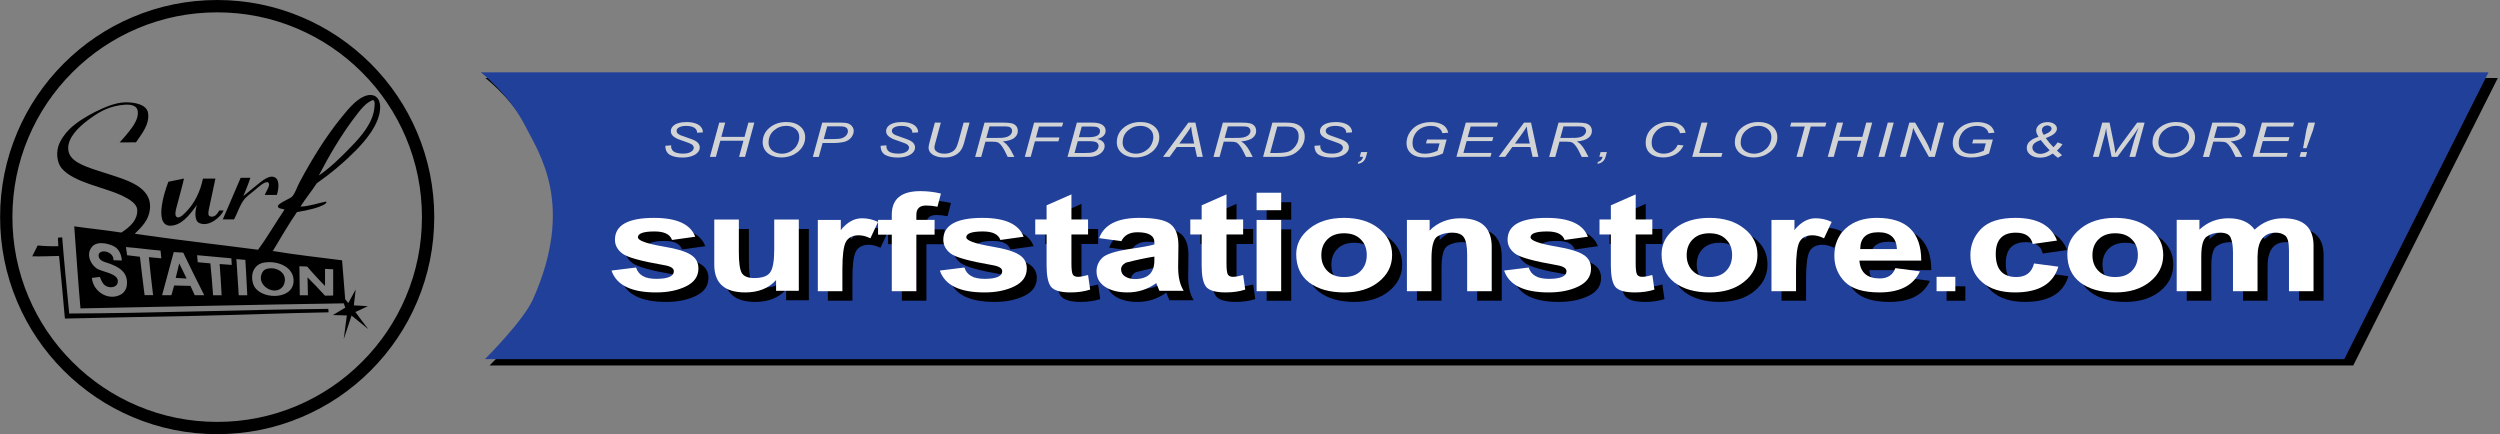 <?xml version="1.0" encoding="UTF-8" standalone="no"?>
<svg
   version="1.1"
   x="0px"
   y="0px"
   viewBox="0 0 288 50"
   xml:space="preserve"
   id="svg154"
   sodipodi:docname="weather_shop_button-ca94d221aefd5706dba1d937d92b154f.svg"
   width="288"
   height="50"
   inkscape:version="1.1.2 (0a00cf5339, 2022-02-04)"
   xmlns:inkscape="http://www.inkscape.org/namespaces/inkscape"
   xmlns:sodipodi="http://sodipodi.sourceforge.net/DTD/sodipodi-0.dtd"
   xmlns="http://www.w3.org/2000/svg"
   xmlns:svg="http://www.w3.org/2000/svg"><rect x="0" y="0" width="288" height="50" fill="#808080" stroke="none"/><sodipodi:namedview
   id="namedview100"
   pagecolor="#ffffff"
   bordercolor="#666666"
   borderopacity="1.0"
   inkscape:pageshadow="2"
   inkscape:pageopacity="0.0"
   inkscape:pagecheckerboard="0"
   showgrid="false"
   fit-margin-top="0"
   fit-margin-left="0"
   fit-margin-right="0"
   fit-margin-bottom="0"
   inkscape:zoom="1.8480663"
   inkscape:cx="159.35575"
   inkscape:cy="53.84006"
   inkscape:window-width="1846"
   inkscape:window-height="1016"
   inkscape:window-x="74"
   inkscape:window-y="27"
   inkscape:window-maximized="1"
   inkscape:current-layer="svg154" /><defs
   id="defs158" />
<style
   type="text/css"
   id="style2">
	.st0{fill:#21409A;}
	.st1{fill-rule:evenodd;clip-rule:evenodd;}
	.st2{fill:#808285;}
	.st3{fill:#FFFFFF;}
	.st4{fill:#D1D3D4;}
</style>
<g
   id="Layer_1"
   transform="matrix(0.592,0,0,0.454,-65.7,-4.616)">
</g>
<g
   id="Layer_5"
   transform="matrix(0.592,0,0,0.454,-65.7,-4.616)">
	<path
   d="m 205.44,29.96 h 391.6 L 568.91,102.9 H 206.25 c 0,0 7.47,-9.63 9.39,-15.27 8.18,-24 1.25,-36.95 -1.52,-44 -2.82,-7.22 -7.3,-12.22 -8.68,-13.67"
   id="path5" />
</g>
<g
   id="Layer_3"
   transform="matrix(0.592,0,0,0.454,-65.7,-4.616)">
	<path
   class="st0"
   d="m 204.54,28.52 h 390.69 l -28.06,72.77 H 205.34 c 0,0 7.45,-9.61 9.37,-15.23 8.16,-23.94 1.24,-36.86 -1.51,-43.9 -2.82,-7.21 -7.29,-12.19 -8.66,-13.64"
   id="path8" />
</g>
<g
   id="Layer_2"
   transform="matrix(0.454,0,0,0.454,-50.336,-4.616)">
	<g
   id="g31">
		<path
   d="m 165.98,120.33 c -7.43,0 -14.65,-1.46 -21.44,-4.33 -6.56,-2.77 -12.45,-6.75 -17.51,-11.8 -5.06,-5.06 -9.03,-10.95 -11.8,-17.51 -2.87,-6.79 -4.33,-14 -4.33,-21.44 0,-7.44 1.46,-14.65 4.33,-21.44 2.77,-6.56 6.75,-12.45 11.8,-17.51 5.06,-5.06 10.95,-9.03 17.51,-11.8 6.79,-2.87 14,-4.33 21.44,-4.33 7.43,0 14.65,1.46 21.44,4.33 6.56,2.77 12.45,6.75 17.51,11.8 5.06,5.06 9.03,10.95 11.8,17.51 2.87,6.79 4.33,14 4.33,21.44 0,7.44 -1.46,14.65 -4.33,21.44 -2.77,6.56 -6.75,12.45 -11.8,17.51 -5.06,5.06 -10.95,9.03 -17.51,11.8 -6.79,2.88 -14.01,4.33 -21.44,4.33 z m 0,-107.03 c -7.02,0 -13.82,1.37 -20.22,4.08 -6.19,2.62 -11.74,6.36 -16.52,11.14 -4.77,4.77 -8.52,10.33 -11.14,16.52 -2.71,6.4 -4.08,13.21 -4.08,20.22 0,7.01 1.37,13.82 4.08,20.22 2.62,6.19 6.36,11.74 11.14,16.52 4.77,4.77 10.33,8.52 16.52,11.14 6.4,2.71 13.21,4.08 20.22,4.08 7.02,0 13.82,-1.37 20.22,-4.08 6.19,-2.62 11.74,-6.36 16.52,-11.14 4.77,-4.77 8.52,-10.33 11.14,-16.52 2.71,-6.4 4.08,-13.21 4.08,-20.22 0,-7.01 -1.37,-13.82 -4.08,-20.22 C 211.24,38.85 207.5,33.3 202.72,28.52 197.95,23.75 192.39,20 186.2,17.38 179.8,14.67 172.99,13.3 165.98,13.3 Z"
   id="path11" />
		<g
   id="g29">
			<path
   class="st1"
   d="m 181.12,59.63 c -1.02,0 -2.04,0 -3.06,0 0.29,-0.9 1.9,-2.95 0.59,-3.26 -0.99,0.11 -2.21,1.25 -3.16,2.07 -0.89,0.77 -2.1,1.56 -2.76,2.47 -1.05,1.43 -1.62,3.36 -2.47,4.93 -0.95,0 -1.91,0 -2.86,0 1.51,-3.52 3.05,-7.02 4.54,-10.56 0.82,0 1.64,0 2.47,0 -0.53,1.61 -1.16,3.12 -1.78,4.64 0.69,-0.54 1.93,-1.62 3.26,-2.66 1.2,-0.95 3.55,-3.17 5.03,-1.87 0.91,0.79 0.63,2.97 0.2,4.24 z"
   id="path13" />
			<path
   class="st1"
   d="m 157.55,55.47 c -0.12,0.62 -0.36,1.58 -0.58,2.39 -0.47,1.72 -0.77,2.96 -1.31,4.93 -0.22,0.81 -0.55,2.12 0.1,2.47 0.76,0.41 1.95,-0.95 2.47,-1.48 2.02,-2.1 3.46,-4.98 4.14,-8.29 1.05,0 2.11,0 3.16,0 -0.38,1.94 -1.07,4.93 -1.58,7.4 -0.15,0.74 -0.46,1.96 0.2,2.17 1.26,0.41 1.9,-0.73 2.36,-1.48 0.27,0.01 0.91,-0.01 1.1,0 -0.65,1.59 -3.72,4.34 -6.22,3.16 -1.2,-0.57 -1.09,-3.08 -0.53,-4.58 -1.3,1.67 -3.18,4.59 -5.88,5.18 -5.54,1.2 -2.35,-8.64 -1.38,-11.05 1.22,-0.29 2.7,-0.53 3.95,-0.82 z"
   id="path15" />
			<path
   class="st1"
   d="m 126.13,70.43 c 0,0 0.43,-0.05 0.52,-0.05 0.51,6.53 1.17,12.91 1.78,19.34 21.75,-0.09 44.11,-0.98 65.75,-1.18 0.05,0.44 0.06,0.55 0.06,0.88 -11.26,0.19 -22.17,0.64 -33.35,0.89 -11.31,0.25 -22.41,0.41 -33.55,0.69 -0.47,-5.32 -0.96,-10.62 -1.48,-15.89 -2.25,0.05 -4.46,0.15 -6.81,0.1 0.33,-0.63 0.98,-1.97 1.38,-2.76 1.61,0.17 3.42,0.23 5.24,0.19 -0.01,-0.46 -0.09,-1.55 -0.1,-2.16 0.3,-0.02 0.56,-0.05 0.56,-0.05 z"
   id="path17" />
			<path
   class="st1"
   d="M 171.45,85.09"
   id="path19" />
			<path
   class="st1"
   d="M 173.13,76.11"
   id="path21" />
			<path
   class="st1"
   d="m 156.35,77 c 0.82,1.7 1.24,2.53 1.88,3.85 -0.74,-0.04 -1.95,-0.12 -2.77,-0.16 0.27,-1.19 0.56,-2.35 0.89,-3.69 z"
   id="path23" />
			<path
   class="st1"
   d="m 179.15,78.28 c 2.39,-0.34 5.01,1.58 3.65,4.34 -0.01,0.02 -0.16,0.25 -0.2,0.3 -2.14,2.65 -7.16,-0.64 -5.03,-3.85 0.3,-0.46 0.8,-0.68 1.58,-0.79 z"
   id="path25" />
			<path
   class="st1"
   d="m 200.66,87.65 c 0.89,0.05 2.47,0.13 3.55,0.2 -1.06,0.52 -2.08,1.01 -3.16,1.48 1.14,1.54 2.15,2.95 3.26,4.34 -1.4,-1.16 -2.77,-2.24 -4.23,-3.42 -0.67,1.99 -1.34,4 -1.99,5.98 0.2,-1.67 0.54,-4.09 0.79,-6.02 -1.25,-0.05 -2.25,-0.08 -3.55,-0.1 1.03,-0.62 2.05,-1.24 3.16,-1.88 -0.12,-0.34 -0.27,-0.72 -0.39,-1.09 -21.97,0.33 -44.61,0.85 -66.81,1.28 -0.58,-6.53 -1.06,-13.91 -1.58,-20.82 3.94,0.57 8.05,0.97 11.94,1.58 0.98,-0.6 2.23,-1.55 3,-2.56 0.63,-0.82 1.14,-2 1.04,-3.26 -0.12,-1.54 -2.04,-2.69 -3.85,-3.55 -4.57,-2.17 -12.16,-3.28 -15.3,-6.91 -0.9,-1.04 -1.54,-3.24 -0.89,-5.53 0.43,-1.52 1.67,-3.25 2.76,-4.34 1.64,-1.64 4.14,-3.23 6.59,-4.46 2.32,-1.17 5.14,-2.37 7.59,-2.43 2.49,-0.07 5.49,0.57 5.84,2.65 0.5,2.95 -1.75,5.54 -3.06,7.5 -1.28,0 -2.86,0.01 -4.14,0.01 0.42,-0.5 1.12,-1.19 1.56,-1.75 1.01,-1.3 3.56,-3.97 2.98,-6.45 -0.24,-1.05 -1.58,-1.48 -3.21,-1.36 -3.72,0.27 -6.19,1.61 -8.73,3.44 -2.2,1.58 -4.88,3.86 -5.53,6.51 -0.33,1.34 0.05,2.55 0.59,3.26 1.66,2.17 5.85,3.17 9.67,4.44 4.35,1.44 10.92,3.18 10.36,8.78 -0.28,2.84 -1.98,4.46 -3.85,6.32 10.27,1.51 20.86,2.69 31.28,4.05 2.4,-3.23 4.42,-6.83 6.71,-10.16 -0.61,-0.35 -1.62,-0.17 -1.68,-0.89 -0.05,-0.7 3.21,-1.95 3.65,-2.47 0.76,-0.87 1.2,-2.39 1.88,-3.65 3.03,-5.67 6.6,-11.52 10.66,-16.48 1.56,-1.91 3.5,-4.3 5.62,-5.23 2.33,-1.02 4.09,0.01 4.14,2.57 0.1,4.42 -4.12,9.06 -6.41,11.35 -3.25,3.25 -6.19,5.65 -9.67,8.09 -1.32,2.04 -2.85,3.86 -4.14,5.92 2.45,-0.08 4.64,-0.95 6.51,-1.28 0.54,0.56 -1.85,1.43 -3.16,1.78 -1.36,0.36 -2.91,0.69 -4.24,0.89 -2.16,3.17 -4.13,6.53 -6.12,9.87 5.67,0.97 11.69,1.6 17.57,2.37 0.25,3.3 0.55,6.55 0.79,9.87 0.27,0.34 0.53,0.64 0.79,0.99 0.6,-1.09 1.24,-2.29 1.87,-3.45 0.02,-0.05 -0.33,2.89 -0.46,4.02 z m 0.39,-47.95 c -3.48,4.53 -6.78,10.14 -9.28,15 2.84,-1.93 5.57,-4.57 8.29,-7.4 2.4,-2.5 5.45,-5.87 5.82,-9.87 0.05,-0.5 0.23,-1.75 -0.39,-1.88 -1.85,0.69 -3.15,2.47 -4.44,4.15 z M 140.4,73.08 c -1.01,-0.89 -4.64,-2.06 -6.15,-0.33 -1.86,2.13 -0.01,5.06 1.57,5.76 1.76,0.79 4.75,1.16 4.94,2.82 0.18,1.58 -1.56,2.08 -2.86,1.48 -1.01,-0.47 -1.36,-1.56 -1.68,-2.37 -0.71,0.06 -1.33,0.17 -2.03,0.24 0.3,3.57 4.38,6.06 7.55,4.1 0.66,-0.41 1.16,-1.24 1.28,-1.97 0.61,-3.68 -2.25,-4.99 -4.54,-5.82 -1.06,-0.39 -2.74,-0.61 -2.57,-2.27 0.53,-1.51 3.91,-0.64 3.75,1.48 0.79,0.03 1.4,0.05 2.13,0.07 -0.13,-1.87 -0.97,-2.82 -1.39,-3.19 z m 5.98,2.24 c 0.39,3.3 0.76,6.57 1.18,9.73 0.69,0 1.42,-0.01 2.16,0 -0.37,-2.97 -0.75,-6.38 -1.07,-9.63 1.03,0.1 1.82,0.17 3.16,0.3 -0.05,-0.67 -0.15,-1.25 -0.2,-1.97 -2.97,-0.25 -5.79,-0.66 -8.78,-0.89 0.1,0.69 0.19,1.38 0.3,2.07 m 14.23,-0.66 c -0.67,-0.02 -1.59,-0.09 -2.4,-0.14 -0.98,3.66 -1.99,7.28 -2.96,10.95 0.79,0 1.58,0 2.37,0 0.23,-0.82 0.48,-1.73 0.69,-2.47 1.46,0.02 2.79,0.05 4.14,0.1 0.37,0.84 0.72,1.61 1.09,2.37 0.83,-0.01 1.82,-0.01 2.41,-0.01 -1.75,-3.46 -3.69,-7.34 -5.34,-10.8 z m 3.69,2.44 c 1.06,0.09 2.24,0.19 3.2,0.29 0.29,2.64 0.48,5.38 0.69,8.09 0.72,0 1.45,0 2.17,0 -0.12,-2.68 -0.33,-5.48 -0.5,-7.93 1,0.09 2.04,0.13 3.06,0.23 -0.01,-0.61 -0.05,-1.16 -0.1,-1.68 -2.9,-0.27 -5.83,-0.54 -8.68,-0.79 0.06,0.56 0.12,1.2 0.16,1.79 z m 10.4,8.38 c 0.72,0 1.45,0 2.17,0 -0.14,-3.11 -0.32,-6.24 -0.49,-8.98 -0.87,-0.1 -1.44,-0.12 -2.27,-0.2 0.18,3.07 0.38,6.11 0.59,9.18 z m 3.75,-2.67 c 1.42,3.76 9.81,4.04 10.16,-0.69 0.28,-3.74 -3.94,-5.52 -7.5,-4.93 -2.54,0.42 -3.64,3.02 -2.66,5.62 z m 11.74,2.67 c 0.5,0.02 1.48,0 2.07,0 -0.03,-1.51 -0.05,-3.09 -0.1,-4.54 1.53,1.56 3.06,3.11 4.44,4.64 0.66,-0.01 1.54,-0.02 2.07,-0.03 0,-2.17 0,-4.5 0,-6.67 -0.67,-0.04 -1.34,-0.06 -2.07,-0.09 0,1.45 0,2.87 0,4.32 -0.71,-0.71 -1.46,-1.46 -2.27,-2.37 -0.78,-0.88 -1.44,-1.55 -2.26,-2.54 -0.44,0.01 -1.14,-0.09 -1.97,-0.08 0.03,2.61 0.08,4.82 0.09,7.36 z"
   id="path27" />
		</g>
	</g>
</g>

<g
   id="Layer_4"
   transform="matrix(0.592,0,0,0.454,-65.7,-4.616)">
	<g
   id="g151">
		<path
   class="st4"
   d="m 240.45,47.16 1.14,-0.11 -0.01,0.3 c 0,0.34 0.08,0.64 0.23,0.92 0.15,0.28 0.41,0.49 0.76,0.65 0.36,0.15 0.78,0.23 1.27,0.23 0.7,0 1.23,-0.15 1.59,-0.46 0.37,-0.3 0.55,-0.65 0.55,-1.04 0,-0.27 -0.1,-0.52 -0.29,-0.75 -0.2,-0.22 -0.74,-0.52 -1.62,-0.9 -0.68,-0.3 -1.15,-0.52 -1.4,-0.68 -0.39,-0.26 -0.68,-0.54 -0.87,-0.84 -0.19,-0.3 -0.28,-0.65 -0.28,-1.03 0,-0.45 0.12,-0.85 0.37,-1.21 0.25,-0.36 0.6,-0.63 1.08,-0.82 0.47,-0.19 1,-0.28 1.6,-0.28 0.71,0 1.3,0.12 1.79,0.36 0.49,0.24 0.84,0.55 1.06,0.95 0.22,0.4 0.33,0.77 0.33,1.13 0,0.04 0,0.1 -0.01,0.18 l -1.12,0.09 c 0,-0.25 -0.02,-0.44 -0.07,-0.58 -0.08,-0.24 -0.2,-0.44 -0.37,-0.61 -0.17,-0.17 -0.39,-0.3 -0.68,-0.4 -0.29,-0.1 -0.62,-0.15 -0.98,-0.15 -0.63,0 -1.12,0.14 -1.48,0.43 -0.27,0.22 -0.4,0.51 -0.4,0.87 0,0.21 0.06,0.4 0.17,0.57 0.11,0.17 0.31,0.33 0.6,0.5 0.21,0.11 0.69,0.34 1.46,0.68 0.62,0.28 1.06,0.49 1.29,0.65 0.32,0.21 0.56,0.46 0.73,0.76 0.17,0.3 0.26,0.64 0.26,1.02 0,0.47 -0.14,0.9 -0.43,1.3 -0.29,0.4 -0.68,0.7 -1.19,0.92 -0.51,0.22 -1.08,0.33 -1.74,0.33 -0.98,0 -1.79,-0.21 -2.41,-0.64 -0.61,-0.45 -0.93,-1.22 -0.93,-2.34 z"
   id="path83" />
		<path
   class="st4"
   d="m 249.12,49.97 1.82,-8.69 h 1.16 l -0.75,3.61 h 4.51 l 0.75,-3.61 h 1.16 l -1.81,8.69 h -1.16 l 0.85,-4.1 h -4.5 l -0.86,4.1 z"
   id="path85" />
		<path
   class="st4"
   d="m 259.39,46.33 c 0,-1.55 0.45,-2.8 1.34,-3.76 0.9,-0.96 1.98,-1.44 3.26,-1.44 1.08,0 1.97,0.35 2.65,1.06 0.68,0.71 1.02,1.65 1.02,2.84 0,0.85 -0.17,1.63 -0.52,2.35 -0.26,0.54 -0.58,1.01 -0.97,1.4 -0.39,0.39 -0.81,0.7 -1.26,0.91 -0.59,0.28 -1.22,0.43 -1.89,0.43 -0.7,0 -1.33,-0.17 -1.9,-0.5 -0.57,-0.33 -1,-0.8 -1.3,-1.39 -0.28,-0.59 -0.43,-1.22 -0.43,-1.9 z m 1.15,0.06 c 0,0.51 0.11,0.98 0.32,1.41 0.21,0.43 0.53,0.76 0.95,1 0.42,0.24 0.86,0.36 1.32,0.36 0.45,0 0.87,-0.11 1.27,-0.32 0.4,-0.21 0.76,-0.51 1.08,-0.88 0.32,-0.38 0.57,-0.84 0.75,-1.39 0.18,-0.55 0.28,-1.09 0.28,-1.63 0,-0.87 -0.24,-1.56 -0.73,-2.07 -0.48,-0.51 -1.08,-0.77 -1.79,-0.77 -0.91,0 -1.71,0.39 -2.41,1.17 -0.7,0.78 -1.04,1.81 -1.04,3.12 z"
   id="path87" />
		<path
   class="st4"
   d="m 269.16,49.97 1.82,-8.69 h 3.63 c 0.63,0 1.1,0.07 1.41,0.22 0.31,0.14 0.57,0.39 0.78,0.74 0.21,0.35 0.31,0.74 0.31,1.18 0,0.36 -0.07,0.73 -0.22,1.1 -0.15,0.37 -0.33,0.68 -0.55,0.92 -0.22,0.24 -0.45,0.42 -0.68,0.55 -0.23,0.12 -0.47,0.21 -0.74,0.27 -0.56,0.13 -1.12,0.2 -1.69,0.2 h -2.18 l -0.74,3.53 h -1.15 z m 2.11,-4.51 h 1.92 c 0.74,0 1.29,-0.08 1.64,-0.24 0.35,-0.16 0.63,-0.4 0.84,-0.73 0.21,-0.33 0.31,-0.68 0.31,-1.04 0,-0.28 -0.06,-0.52 -0.17,-0.7 -0.11,-0.18 -0.27,-0.31 -0.47,-0.4 -0.2,-0.09 -0.59,-0.13 -1.16,-0.13 h -2.23 z"
   id="path89" />
		<path
   class="st4"
   d="m 282.34,47.16 1.14,-0.11 -0.01,0.3 c 0,0.34 0.08,0.64 0.23,0.92 0.15,0.28 0.41,0.49 0.76,0.65 0.36,0.15 0.78,0.23 1.27,0.23 0.7,0 1.23,-0.15 1.59,-0.46 0.37,-0.3 0.55,-0.65 0.55,-1.04 0,-0.27 -0.1,-0.52 -0.29,-0.75 -0.2,-0.22 -0.74,-0.52 -1.62,-0.9 -0.68,-0.3 -1.15,-0.52 -1.4,-0.68 -0.39,-0.26 -0.68,-0.54 -0.87,-0.84 -0.19,-0.3 -0.28,-0.65 -0.28,-1.03 0,-0.45 0.12,-0.85 0.37,-1.21 0.25,-0.36 0.6,-0.63 1.08,-0.82 0.47,-0.19 1,-0.28 1.6,-0.28 0.71,0 1.3,0.12 1.79,0.36 0.49,0.24 0.84,0.55 1.06,0.95 0.22,0.4 0.33,0.77 0.33,1.13 0,0.04 0,0.1 -0.01,0.18 l -1.12,0.09 c 0,-0.25 -0.02,-0.44 -0.07,-0.58 -0.08,-0.24 -0.2,-0.44 -0.37,-0.61 -0.17,-0.17 -0.39,-0.3 -0.68,-0.4 -0.29,-0.1 -0.62,-0.15 -0.98,-0.15 -0.63,0 -1.12,0.14 -1.48,0.43 -0.27,0.22 -0.4,0.51 -0.4,0.87 0,0.21 0.06,0.4 0.17,0.57 0.11,0.17 0.31,0.33 0.6,0.5 0.21,0.11 0.69,0.34 1.46,0.68 0.62,0.28 1.06,0.49 1.29,0.65 0.32,0.21 0.56,0.46 0.73,0.76 0.17,0.3 0.26,0.64 0.26,1.02 0,0.47 -0.14,0.9 -0.43,1.3 -0.29,0.4 -0.68,0.7 -1.19,0.92 -0.51,0.22 -1.08,0.33 -1.74,0.33 -0.98,0 -1.79,-0.21 -2.41,-0.64 -0.61,-0.45 -0.93,-1.22 -0.93,-2.34 z"
   id="path91" />
		<path
   class="st4"
   d="m 292.9,41.28 h 1.16 l -1.11,5.34 c -0.09,0.44 -0.14,0.77 -0.14,0.98 0,0.47 0.18,0.84 0.55,1.13 0.37,0.29 0.83,0.43 1.39,0.43 0.44,0 0.85,-0.1 1.24,-0.31 0.39,-0.21 0.68,-0.5 0.9,-0.9 0.22,-0.4 0.42,-1.03 0.6,-1.89 l 1,-4.78 h 1.16 l -1.06,5.1 c -0.18,0.87 -0.42,1.56 -0.72,2.07 -0.3,0.51 -0.71,0.92 -1.23,1.22 -0.53,0.31 -1.14,0.46 -1.83,0.46 -0.66,0 -1.22,-0.11 -1.7,-0.33 -0.48,-0.22 -0.84,-0.52 -1.08,-0.9 -0.24,-0.38 -0.36,-0.82 -0.36,-1.3 0,-0.3 0.08,-0.83 0.24,-1.57 z"
   id="path93" />
		<path
   class="st4"
   d="m 300.74,49.97 1.82,-8.69 h 3.65 c 0.72,0 1.26,0.06 1.64,0.18 0.38,0.12 0.66,0.35 0.87,0.68 0.21,0.33 0.32,0.75 0.32,1.26 0,0.71 -0.23,1.29 -0.69,1.76 -0.46,0.47 -1.21,0.77 -2.24,0.91 0.32,0.23 0.56,0.46 0.72,0.69 0.36,0.51 0.66,1.04 0.88,1.58 l 0.66,1.64 h -1.3 l -0.62,-1.62 c -0.23,-0.58 -0.48,-1.09 -0.77,-1.52 -0.2,-0.3 -0.4,-0.49 -0.6,-0.58 -0.2,-0.09 -0.54,-0.14 -1,-0.14 h -1.35 l -0.81,3.86 h -1.18 z m 2.17,-4.8 h 1.61 c 0.74,0 1.23,-0.01 1.45,-0.03 0.44,-0.04 0.8,-0.14 1.08,-0.3 0.28,-0.16 0.5,-0.36 0.65,-0.62 0.15,-0.26 0.23,-0.54 0.23,-0.84 0,-0.25 -0.06,-0.47 -0.17,-0.66 -0.11,-0.19 -0.26,-0.32 -0.45,-0.38 -0.19,-0.07 -0.5,-0.1 -0.95,-0.1 h -2.83 z"
   id="path95" />
		<path
   class="st4"
   d="m 310.4,49.97 1.81,-8.69 h 5.65 l -0.21,0.99 h -4.49 l -0.58,2.77 h 4.57 l -0.21,0.99 h -4.57 l -0.82,3.94 z"
   id="path97" />
		<path
   class="st4"
   d="m 318.71,49.97 1.82,-8.69 h 2.69 c 0.49,0 0.85,0.02 1.09,0.06 0.39,0.07 0.71,0.18 0.98,0.35 0.27,0.17 0.47,0.4 0.62,0.69 0.15,0.29 0.22,0.61 0.22,0.96 0,0.48 -0.13,0.9 -0.39,1.26 -0.26,0.36 -0.67,0.64 -1.21,0.83 0.47,0.15 0.82,0.39 1.06,0.7 0.23,0.31 0.35,0.67 0.35,1.09 0,0.48 -0.14,0.94 -0.41,1.38 -0.27,0.44 -0.64,0.78 -1.09,1.02 -0.45,0.24 -0.96,0.36 -1.51,0.36 h -4.22 z m 1.37,-0.98 h 1.98 c 0.53,0 0.88,-0.02 1.06,-0.05 0.37,-0.06 0.67,-0.17 0.9,-0.32 0.23,-0.15 0.41,-0.35 0.54,-0.6 0.13,-0.25 0.2,-0.51 0.2,-0.78 0,-0.41 -0.13,-0.72 -0.38,-0.93 -0.26,-0.21 -0.74,-0.32 -1.46,-0.32 h -2.21 z m 0.83,-4 h 1.76 c 0.84,0 1.45,-0.13 1.82,-0.4 0.37,-0.27 0.55,-0.66 0.55,-1.17 0,-0.25 -0.06,-0.46 -0.17,-0.63 -0.11,-0.18 -0.27,-0.31 -0.46,-0.39 -0.19,-0.08 -0.55,-0.12 -1.08,-0.12 h -1.85 z"
   id="path99" />
		<path
   class="st4"
   d="m 328.3,46.33 c 0,-1.55 0.45,-2.8 1.34,-3.76 0.9,-0.96 1.98,-1.44 3.26,-1.44 1.08,0 1.97,0.35 2.65,1.06 0.68,0.71 1.02,1.65 1.02,2.84 0,0.85 -0.17,1.63 -0.52,2.35 -0.26,0.54 -0.58,1.01 -0.97,1.4 -0.39,0.39 -0.81,0.7 -1.26,0.91 -0.59,0.28 -1.22,0.43 -1.89,0.43 -0.7,0 -1.33,-0.17 -1.9,-0.5 -0.57,-0.33 -1,-0.8 -1.3,-1.39 -0.28,-0.59 -0.43,-1.22 -0.43,-1.9 z m 1.14,0.06 c 0,0.51 0.11,0.98 0.32,1.41 0.21,0.43 0.53,0.76 0.95,1 0.42,0.24 0.86,0.36 1.32,0.36 0.45,0 0.87,-0.11 1.27,-0.32 0.4,-0.21 0.76,-0.51 1.08,-0.88 0.32,-0.38 0.57,-0.84 0.75,-1.39 0.18,-0.55 0.28,-1.09 0.28,-1.63 0,-0.87 -0.24,-1.56 -0.73,-2.07 -0.48,-0.51 -1.08,-0.77 -1.79,-0.77 -0.91,0 -1.71,0.39 -2.41,1.17 -0.7,0.78 -1.04,1.81 -1.04,3.12 z"
   id="path101" />
		<path
   class="st4"
   d="m 337.3,49.97 4.93,-8.69 h 1.37 l 1.44,8.69 h -1.13 l -0.42,-2.5 h -3.52 l -1.39,2.5 z m 3.17,-3.39 h 2.88 l -0.34,-2.18 c -0.13,-0.87 -0.21,-1.59 -0.24,-2.16 -0.2,0.5 -0.49,1.09 -0.87,1.77 z"
   id="path103" />
		<path
   class="st4"
   d="m 347.12,49.97 1.82,-8.69 h 3.65 c 0.72,0 1.26,0.06 1.64,0.18 0.38,0.12 0.66,0.35 0.87,0.68 0.21,0.33 0.32,0.75 0.32,1.26 0,0.71 -0.23,1.29 -0.69,1.76 -0.46,0.47 -1.21,0.77 -2.24,0.91 0.32,0.23 0.56,0.46 0.72,0.69 0.36,0.51 0.66,1.04 0.88,1.58 l 0.66,1.64 h -1.3 l -0.62,-1.62 c -0.23,-0.58 -0.48,-1.09 -0.77,-1.52 -0.2,-0.3 -0.4,-0.49 -0.6,-0.58 -0.2,-0.09 -0.54,-0.14 -1,-0.14 h -1.35 l -0.81,3.86 h -1.18 z m 2.17,-4.8 h 1.61 c 0.74,0 1.23,-0.01 1.45,-0.03 0.44,-0.04 0.8,-0.14 1.08,-0.3 0.28,-0.16 0.5,-0.36 0.65,-0.62 0.15,-0.26 0.23,-0.54 0.23,-0.84 0,-0.25 -0.06,-0.47 -0.17,-0.66 -0.11,-0.19 -0.26,-0.32 -0.45,-0.38 -0.19,-0.07 -0.5,-0.1 -0.95,-0.1 h -2.83 z"
   id="path105" />
		<path
   class="st4"
   d="m 356.77,49.97 1.81,-8.69 h 2.62 c 0.63,0 1.11,0.05 1.44,0.14 0.47,0.12 0.88,0.34 1.22,0.65 0.34,0.31 0.59,0.71 0.76,1.18 0.17,0.47 0.25,1 0.25,1.58 0,0.7 -0.11,1.34 -0.32,1.91 -0.21,0.58 -0.49,1.08 -0.83,1.52 -0.34,0.44 -0.7,0.78 -1.07,1.03 -0.37,0.25 -0.81,0.43 -1.33,0.55 -0.39,0.09 -0.86,0.14 -1.43,0.14 h -3.12 z m 1.37,-0.98 h 1.38 c 0.62,0 1.17,-0.06 1.65,-0.17 0.3,-0.07 0.56,-0.18 0.77,-0.31 0.28,-0.18 0.54,-0.41 0.76,-0.71 0.3,-0.39 0.54,-0.83 0.72,-1.33 0.18,-0.5 0.27,-1.06 0.27,-1.69 0,-0.7 -0.12,-1.24 -0.37,-1.62 -0.25,-0.38 -0.56,-0.63 -0.94,-0.75 -0.28,-0.09 -0.72,-0.14 -1.31,-0.14 h -1.54 z"
   id="path107" />
		<path
   class="st4"
   d="m 366.77,47.16 1.14,-0.11 -0.01,0.3 c 0,0.34 0.08,0.64 0.23,0.92 0.15,0.28 0.41,0.49 0.76,0.65 0.35,0.16 0.78,0.23 1.27,0.23 0.7,0 1.23,-0.15 1.59,-0.46 0.37,-0.3 0.55,-0.65 0.55,-1.04 0,-0.27 -0.1,-0.52 -0.29,-0.75 -0.2,-0.22 -0.74,-0.52 -1.62,-0.9 -0.68,-0.3 -1.15,-0.52 -1.4,-0.68 -0.39,-0.26 -0.68,-0.54 -0.87,-0.84 -0.19,-0.3 -0.28,-0.65 -0.28,-1.03 0,-0.45 0.12,-0.85 0.37,-1.21 0.25,-0.36 0.6,-0.63 1.08,-0.82 0.47,-0.19 1,-0.28 1.6,-0.28 0.71,0 1.3,0.12 1.79,0.36 0.49,0.24 0.84,0.55 1.06,0.95 0.22,0.4 0.33,0.77 0.33,1.13 0,0.04 0,0.1 -0.01,0.18 l -1.12,0.09 c 0,-0.25 -0.02,-0.44 -0.07,-0.58 -0.08,-0.24 -0.2,-0.44 -0.37,-0.61 -0.17,-0.17 -0.39,-0.3 -0.68,-0.4 -0.29,-0.1 -0.62,-0.15 -0.98,-0.15 -0.63,0 -1.12,0.14 -1.48,0.43 -0.27,0.22 -0.4,0.51 -0.4,0.87 0,0.21 0.06,0.4 0.17,0.57 0.11,0.17 0.31,0.33 0.6,0.5 0.21,0.11 0.69,0.34 1.46,0.68 0.62,0.28 1.05,0.49 1.29,0.65 0.32,0.21 0.56,0.46 0.73,0.76 0.17,0.3 0.25,0.64 0.25,1.02 0,0.47 -0.14,0.9 -0.43,1.3 -0.29,0.4 -0.68,0.7 -1.19,0.92 -0.51,0.22 -1.08,0.33 -1.74,0.33 -0.98,0 -1.79,-0.21 -2.41,-0.64 -0.61,-0.45 -0.92,-1.22 -0.92,-2.34 z"
   id="path109" />
		<path
   class="st4"
   d="m 375.58,49.97 0.25,-1.22 h 1.22 l -0.22,1.06 c -0.13,0.64 -0.34,1.1 -0.63,1.4 -0.28,0.3 -0.62,0.47 -1,0.51 l 0.1,-0.47 c 0.47,-0.13 0.78,-0.56 0.93,-1.29 h -0.65 z"
   id="path111" />
		<path
   class="st4"
   d="m 388.47,46.55 0.21,-0.98 h 3.81 l -0.74,3.54 c -0.48,0.3 -1.02,0.55 -1.64,0.74 -0.61,0.19 -1.21,0.28 -1.81,0.28 -1.26,0 -2.21,-0.38 -2.83,-1.14 -0.53,-0.64 -0.79,-1.47 -0.79,-2.48 0,-1.04 0.23,-1.99 0.69,-2.85 0.46,-0.86 1.04,-1.49 1.74,-1.9 0.7,-0.41 1.48,-0.61 2.34,-0.61 0.62,0 1.17,0.11 1.66,0.33 0.49,0.22 0.87,0.52 1.13,0.9 0.26,0.38 0.45,0.86 0.56,1.46 l -1.14,0.12 c -0.12,-0.6 -0.38,-1.05 -0.76,-1.37 -0.39,-0.32 -0.88,-0.48 -1.49,-0.48 -0.63,0 -1.22,0.17 -1.76,0.51 -0.55,0.34 -0.98,0.86 -1.31,1.55 -0.33,0.69 -0.49,1.47 -0.49,2.35 0,0.87 0.22,1.53 0.65,1.98 0.43,0.45 1.03,0.67 1.78,0.67 0.75,0 1.57,-0.25 2.44,-0.75 l 0.39,-1.87 z"
   id="path113" />
		<path
   class="st4"
   d="m 394.39,49.97 1.82,-8.69 h 6.27 l -0.21,0.99 h -5.11 l -0.57,2.7 h 4.98 l -0.21,0.99 h -4.98 l -0.63,3.02 h 5.47 l -0.21,0.98 h -6.62 z"
   id="path115" />
		<path
   class="st4"
   d="m 402.61,49.97 4.93,-8.69 h 1.37 l 1.43,8.69 h -1.13 l -0.42,-2.5 h -3.52 l -1.39,2.5 z m 3.17,-3.39 h 2.88 l -0.34,-2.18 c -0.13,-0.87 -0.21,-1.59 -0.24,-2.16 -0.2,0.5 -0.49,1.09 -0.87,1.77 z"
   id="path117" />
		<path
   class="st4"
   d="m 412.44,49.97 1.82,-8.69 h 3.65 c 0.72,0 1.27,0.06 1.64,0.18 0.37,0.12 0.66,0.35 0.88,0.68 0.21,0.33 0.32,0.75 0.32,1.26 0,0.71 -0.23,1.29 -0.69,1.76 -0.46,0.47 -1.21,0.77 -2.24,0.91 0.32,0.23 0.56,0.46 0.72,0.69 0.36,0.51 0.66,1.04 0.88,1.58 l 0.66,1.64 h -1.3 l -0.62,-1.62 c -0.22,-0.58 -0.48,-1.09 -0.77,-1.52 -0.2,-0.3 -0.4,-0.49 -0.6,-0.58 -0.21,-0.09 -0.54,-0.14 -1,-0.14 h -1.35 l -0.81,3.86 h -1.19 z m 2.16,-4.8 h 1.61 c 0.74,0 1.23,-0.01 1.45,-0.03 0.44,-0.04 0.8,-0.14 1.08,-0.3 0.28,-0.15 0.5,-0.36 0.65,-0.62 0.15,-0.26 0.23,-0.54 0.23,-0.84 0,-0.25 -0.06,-0.47 -0.17,-0.66 -0.11,-0.19 -0.26,-0.32 -0.45,-0.38 -0.19,-0.07 -0.5,-0.1 -0.95,-0.1 h -2.83 z"
   id="path119" />
		<path
   class="st4"
   d="m 422.2,49.97 0.25,-1.22 h 1.22 l -0.22,1.06 c -0.13,0.64 -0.34,1.1 -0.63,1.4 -0.28,0.3 -0.62,0.47 -1,0.51 l 0.1,-0.47 c 0.47,-0.13 0.78,-0.56 0.93,-1.29 h -0.65 z"
   id="path121" />
		<path
   class="st4"
   d="m 437.44,46.91 1.15,0.16 c -0.36,1 -0.89,1.76 -1.59,2.28 -0.7,0.51 -1.48,0.77 -2.34,0.77 -1.06,0 -1.89,-0.32 -2.51,-0.97 -0.62,-0.64 -0.93,-1.57 -0.93,-2.77 0,-1.57 0.47,-2.86 1.41,-3.88 0.84,-0.91 1.88,-1.37 3.12,-1.37 0.92,0 1.67,0.25 2.24,0.74 0.57,0.49 0.9,1.16 0.99,1.99 l -1.08,0.1 c -0.11,-0.63 -0.35,-1.1 -0.71,-1.41 -0.36,-0.31 -0.82,-0.47 -1.38,-0.47 -1.06,0 -1.92,0.47 -2.58,1.42 -0.57,0.81 -0.85,1.78 -0.85,2.9 0,0.89 0.22,1.58 0.66,2.05 0.44,0.47 1.01,0.71 1.71,0.71 0.6,0 1.14,-0.2 1.63,-0.59 0.48,-0.39 0.84,-0.94 1.06,-1.66 z"
   id="path123" />
		<path
   class="st4"
   d="m 440.28,49.97 1.81,-8.69 h 1.16 l -1.61,7.71 h 4.51 l -0.21,0.98 z"
   id="path125" />
		<path
   class="st4"
   d="m 448.57,46.33 c 0,-1.55 0.45,-2.8 1.34,-3.76 0.9,-0.96 1.98,-1.44 3.26,-1.44 1.08,0 1.96,0.35 2.65,1.06 0.68,0.71 1.02,1.65 1.02,2.84 0,0.85 -0.17,1.63 -0.52,2.35 -0.26,0.54 -0.58,1.01 -0.97,1.4 -0.39,0.39 -0.81,0.7 -1.26,0.91 -0.59,0.28 -1.22,0.43 -1.89,0.43 -0.7,0 -1.33,-0.17 -1.9,-0.5 -0.57,-0.33 -1,-0.8 -1.3,-1.39 -0.29,-0.59 -0.43,-1.22 -0.43,-1.9 z m 1.14,0.06 c 0,0.51 0.11,0.98 0.32,1.41 0.21,0.43 0.53,0.76 0.95,1 0.42,0.24 0.86,0.36 1.32,0.36 0.45,0 0.87,-0.11 1.27,-0.32 0.4,-0.21 0.76,-0.51 1.08,-0.88 0.32,-0.38 0.57,-0.84 0.75,-1.39 0.18,-0.55 0.28,-1.09 0.28,-1.63 0,-0.87 -0.24,-1.56 -0.73,-2.07 -0.48,-0.51 -1.08,-0.77 -1.79,-0.77 -0.91,0 -1.71,0.39 -2.41,1.17 -0.69,0.77 -1.04,1.81 -1.04,3.12 z"
   id="path127" />
		<path
   class="st4"
   d="m 460.57,49.97 1.61,-7.7 h -2.85 l 0.21,-0.99 h 6.84 l -0.21,0.99 h -2.83 l -1.61,7.7 z"
   id="path129" />
		<path
   class="st4"
   d="m 466.65,49.97 1.82,-8.69 h 1.16 l -0.75,3.61 h 4.51 l 0.75,-3.61 h 1.16 l -1.81,8.69 h -1.16 l 0.85,-4.1 h -4.5 l -0.86,4.1 z"
   id="path131" />
		<path
   class="st4"
   d="m 476.51,49.97 1.82,-8.69 h 1.16 l -1.81,8.69 z"
   id="path133" />
		<path
   class="st4"
   d="m 480.7,49.97 1.82,-8.69 h 1.13 l 1.46,3.26 c 0.45,1 0.8,1.83 1.06,2.51 0.15,0.4 0.32,0.93 0.52,1.6 0.11,-0.73 0.24,-1.49 0.4,-2.26 l 1.07,-5.11 h 1.13 l -1.81,8.69 h -1.15 l -2.16,-5.02 c -0.38,-0.89 -0.68,-1.67 -0.9,-2.34 -0.06,0.57 -0.17,1.26 -0.34,2.08 l -1.1,5.28 z"
   id="path135" />
		<path
   class="st4"
   d="m 494.76,46.55 0.21,-0.98 h 3.81 l -0.74,3.54 c -0.48,0.3 -1.02,0.55 -1.64,0.74 -0.61,0.19 -1.21,0.28 -1.81,0.28 -1.27,0 -2.21,-0.38 -2.83,-1.14 -0.53,-0.64 -0.79,-1.47 -0.79,-2.48 0,-1.04 0.23,-1.99 0.69,-2.85 0.46,-0.86 1.04,-1.49 1.74,-1.9 0.7,-0.41 1.48,-0.61 2.34,-0.61 0.62,0 1.17,0.11 1.66,0.33 0.49,0.22 0.87,0.52 1.13,0.9 0.26,0.38 0.45,0.86 0.56,1.46 l -1.14,0.12 c -0.12,-0.6 -0.38,-1.05 -0.76,-1.37 -0.39,-0.32 -0.88,-0.48 -1.49,-0.48 -0.63,0 -1.22,0.17 -1.76,0.51 -0.55,0.34 -0.98,0.86 -1.31,1.55 -0.33,0.69 -0.49,1.47 -0.49,2.35 0,0.87 0.22,1.53 0.65,1.98 0.43,0.45 1.03,0.67 1.79,0.67 0.75,0 1.57,-0.25 2.44,-0.75 l 0.39,-1.87 z"
   id="path137" />
		<path
   class="st4"
   d="m 510.45,49.13 c -0.49,0.4 -0.92,0.68 -1.27,0.82 -0.35,0.14 -0.74,0.22 -1.17,0.22 -0.79,0 -1.43,-0.23 -1.91,-0.7 -0.48,-0.47 -0.72,-1.05 -0.72,-1.75 0,-0.46 0.09,-0.86 0.27,-1.22 0.18,-0.35 0.45,-0.67 0.8,-0.95 0.27,-0.21 0.68,-0.44 1.21,-0.68 -0.21,-0.45 -0.33,-0.76 -0.37,-0.91 -0.05,-0.22 -0.08,-0.46 -0.08,-0.71 0,-0.33 0.09,-0.67 0.28,-1.01 0.19,-0.34 0.45,-0.61 0.79,-0.8 0.34,-0.19 0.71,-0.29 1.11,-0.29 0.56,0 1.01,0.16 1.35,0.49 0.34,0.32 0.51,0.72 0.51,1.18 0,0.39 -0.15,0.78 -0.44,1.17 -0.29,0.39 -0.87,0.79 -1.73,1.22 0.52,0.94 1.02,1.71 1.49,2.31 0.29,-0.35 0.56,-0.76 0.82,-1.24 l 0.94,0.48 c -0.26,0.55 -0.62,1.09 -1.08,1.61 0.26,0.33 0.59,0.72 1,1.19 l -0.81,0.65 c -0.4,-0.37 -0.73,-0.72 -0.99,-1.08 z m -0.62,-0.83 c -0.74,-0.97 -1.31,-1.84 -1.73,-2.6 -0.54,0.25 -0.92,0.5 -1.15,0.74 -0.32,0.33 -0.48,0.72 -0.48,1.16 0,0.45 0.15,0.83 0.46,1.14 0.31,0.31 0.68,0.47 1.12,0.47 0.6,-0.01 1.19,-0.31 1.78,-0.91 z m -1.14,-3.91 c 0.58,-0.3 1,-0.6 1.25,-0.91 0.17,-0.21 0.26,-0.43 0.26,-0.65 0,-0.23 -0.08,-0.43 -0.24,-0.59 -0.16,-0.16 -0.35,-0.24 -0.58,-0.24 -0.28,0 -0.52,0.11 -0.73,0.33 -0.21,0.22 -0.32,0.49 -0.32,0.8 -0.01,0.37 0.11,0.79 0.36,1.26 z"
   id="path139" />
		<path
   class="st4"
   d="m 518.25,49.97 1.81,-8.69 h 1.43 l 0.88,5.63 c 0.11,0.74 0.19,1.45 0.23,2.13 0.24,-0.58 0.64,-1.38 1.21,-2.38 l 3.05,-5.38 h 1.45 l -1.81,8.69 h -1.14 l 0.91,-4.23 c 0.21,-0.98 0.51,-2.07 0.9,-3.28 -0.25,0.56 -0.56,1.17 -0.92,1.83 l -3.24,5.69 h -1.12 L 521,44.4 c -0.08,-0.51 -0.14,-1.1 -0.17,-1.78 -0.1,0.76 -0.2,1.37 -0.29,1.81 l -1.16,5.54 z"
   id="path141" />
		<path
   class="st4"
   d="m 529.85,46.33 c 0,-1.55 0.45,-2.8 1.34,-3.76 0.9,-0.96 1.98,-1.44 3.26,-1.44 1.08,0 1.96,0.35 2.65,1.06 0.68,0.71 1.02,1.65 1.02,2.84 0,0.85 -0.17,1.63 -0.52,2.35 -0.26,0.54 -0.58,1.01 -0.97,1.4 -0.39,0.39 -0.81,0.7 -1.26,0.91 -0.59,0.28 -1.22,0.43 -1.89,0.43 -0.7,0 -1.33,-0.17 -1.9,-0.5 -0.57,-0.33 -1,-0.8 -1.3,-1.39 -0.28,-0.59 -0.43,-1.22 -0.43,-1.9 z m 1.15,0.06 c 0,0.51 0.11,0.98 0.32,1.41 0.21,0.43 0.53,0.76 0.95,1 0.42,0.24 0.86,0.36 1.32,0.36 0.45,0 0.87,-0.11 1.27,-0.32 0.4,-0.21 0.76,-0.51 1.08,-0.88 0.32,-0.38 0.57,-0.84 0.75,-1.39 0.18,-0.55 0.28,-1.09 0.28,-1.63 0,-0.87 -0.24,-1.56 -0.73,-2.07 -0.48,-0.51 -1.08,-0.77 -1.79,-0.77 -0.91,0 -1.71,0.39 -2.41,1.17 -0.7,0.77 -1.04,1.81 -1.04,3.12 z"
   id="path143" />
		<path
   class="st4"
   d="m 539.67,49.97 1.82,-8.69 h 3.65 c 0.72,0 1.27,0.06 1.64,0.18 0.37,0.12 0.66,0.35 0.88,0.68 0.21,0.33 0.32,0.75 0.32,1.26 0,0.71 -0.23,1.29 -0.69,1.76 -0.46,0.47 -1.21,0.77 -2.24,0.91 0.32,0.23 0.56,0.46 0.72,0.69 0.36,0.51 0.66,1.04 0.88,1.58 l 0.66,1.64 h -1.3 l -0.62,-1.62 c -0.22,-0.58 -0.48,-1.09 -0.77,-1.52 -0.2,-0.3 -0.4,-0.49 -0.6,-0.58 -0.21,-0.09 -0.54,-0.14 -1,-0.14 h -1.35 l -0.81,3.86 h -1.19 z m 2.16,-4.8 h 1.61 c 0.74,0 1.23,-0.01 1.45,-0.03 0.44,-0.04 0.8,-0.14 1.08,-0.3 0.28,-0.15 0.5,-0.36 0.65,-0.62 0.15,-0.26 0.23,-0.54 0.23,-0.84 0,-0.25 -0.06,-0.47 -0.17,-0.66 -0.11,-0.19 -0.26,-0.32 -0.45,-0.38 -0.19,-0.07 -0.5,-0.1 -0.95,-0.1 h -2.83 z"
   id="path145" />
		<path
   class="st4"
   d="m 549.32,49.97 1.82,-8.69 h 6.27 l -0.21,0.99 h -5.11 l -0.57,2.7 h 4.98 l -0.21,0.99 h -4.98 l -0.63,3.02 h 5.47 l -0.21,0.98 h -6.62 z"
   id="path147" />
		<path
   class="st4"
   d="m 558.47,49.97 0.25,-1.22 h 1.21 l -0.25,1.22 z m 0.67,-2.19 0.66,-4.72 0.37,-1.78 h 1.3 l -0.4,1.93 -1.26,4.57 z"
   id="path149" />
	</g>
</g>
<g
   id="text5684-7"
   style="font-size:42.667px;line-height:1.25"
   transform="matrix(0.592,0,0,0.454,-65.7,-4.616)"><path
     d="m 231.929,81.224 4.781,-0.771 q 0.668,2.879 3.907,2.879 3.444,0 3.444,-1.953 0,-1.131 -1.953,-1.542 -6.631,-1.491 -8.071,-2.93 -1.439,-1.439 -1.439,-3.496 0,-5.552 7.608,-5.552 6.631,0 8.019,4.781 l -4.524,0.822 q -0.565,-2.159 -3.393,-2.159 -3.239,0 -3.239,1.491 0,1.234 5.089,2.365 3.753,0.822 5.192,2.056 1.491,1.182 1.491,3.496 0,2.982 -2.416,4.524 -2.416,1.542 -5.809,1.542 -7.248,0 -8.688,-5.552 z"
     id="path37048" /><path
     d="m 263.955,86.364 v -2.724 q -2.159,3.136 -6.014,3.136 -6.014,0 -6.014,-7.043 V 68.27 h 4.781 v 8.328 q 0,3.907 0.565,5.243 0.617,1.285 2.416,1.285 2.313,0 3.084,-1.388 0.822,-1.388 0.822,-5.86 v -7.608 h 4.781 v 18.095 z"
     id="path37050" /><path
     d="m 276.858,86.467 h -4.781 V 68.372 h 4.472 v 2.57 q 1.851,-2.982 4.112,-2.982 1.645,0 3.136,0.925 l -1.491,4.164 q -1.182,-0.771 -2.262,-0.771 -1.799,0 -2.519,1.696 -0.668,1.696 -0.668,6.888 z"
     id="path37052" /><path
     d="m 283.797,68.372 h 2.673 v -1.337 q 0,-5.963 5.552,-5.963 2.056,0 4.01,0.617 l -0.668,3.341 q -1.131,-0.308 -2.21,-0.308 -1.902,0 -1.902,2.365 v 1.285 h 3.547 v 3.753 h -3.547 v 14.342 h -4.781 V 72.125 h -2.673 z"
     id="path37054" /><path
     d="m 295.826,81.224 4.781,-0.771 q 0.668,2.879 3.907,2.879 3.444,0 3.444,-1.953 0,-1.131 -1.953,-1.542 -6.631,-1.491 -8.071,-2.93 -1.439,-1.439 -1.439,-3.496 0,-5.552 7.608,-5.552 6.631,0 8.019,4.781 l -4.524,0.822 q -0.565,-2.159 -3.393,-2.159 -3.239,0 -3.239,1.491 0,1.234 5.089,2.365 3.753,0.822 5.192,2.056 1.491,1.182 1.491,3.496 0,2.982 -2.416,4.524 -2.416,1.542 -5.809,1.542 -7.248,0 -8.688,-5.552 z"
     id="path37056" /><path
     d="m 324.665,68.27 v 3.804 h -3.239 v 7.3 q 0,2.21 0.257,2.827 0.257,0.617 1.028,0.617 0.668,0 1.953,-0.463 l 0.411,3.701 q -1.696,0.72 -3.804,0.72 -2.982,0 -3.855,-1.491 -0.822,-1.491 -0.822,-5.295 v -7.916 h -2.21 v -3.804 h 2.21 v -3.598 l 4.832,-2.776 v 6.374 z"
     id="path37058" /><path
     d="m 331.142,73.77 -4.318,-0.771 q 1.439,-5.141 7.814,-5.141 4.472,0 6.014,1.542 1.594,1.542 1.594,5.449 l -0.051,5.552 q 0,3.753 1.08,5.963 h -4.729 q -0.257,-0.72 -0.617,-1.953 -2.467,2.365 -5.603,2.365 -2.673,0 -4.369,-1.439 -1.645,-1.439 -1.645,-3.907 0,-1.953 1.08,-3.393 1.08,-1.439 5.5,-2.313 3.393,-0.617 4.678,-1.131 v -0.514 q 0,-2.57 -3.29,-2.57 -2.313,0 -3.136,2.262 z m 6.426,3.907 q -2.313,0.463 -5.552,1.542 -0.925,0.668 -0.925,1.696 0,1.182 0.822,1.851 0.822,0.617 1.851,0.617 3.804,0 3.804,-4.729 z"
     id="path37060" /><path
     d="m 354.84,68.27 v 3.804 h -3.239 v 7.3 q 0,2.21 0.257,2.827 0.257,0.617 1.028,0.617 0.668,0 1.953,-0.463 l 0.411,3.701 q -1.696,0.72 -3.804,0.72 -2.982,0 -3.855,-1.491 -0.822,-1.491 -0.822,-5.295 v -7.916 h -2.21 v -3.804 h 2.21 v -3.598 l 4.832,-2.776 v 6.374 z"
     id="path37062" /><path
     d="m 357.462,65.905 v -4.421 h 4.781 v 4.421 z m 0,20.562 V 68.372 h 4.781 v 18.095 z"
     id="path37064" /><path
     d="m 365.172,77.06 q 0,-3.804 2.57,-6.477 2.57,-2.724 6.734,-2.724 4.164,0 6.734,2.673 2.622,2.622 2.622,6.734 0,4.112 -2.622,6.837 -2.57,2.673 -6.683,2.673 -4.267,0 -6.837,-2.519 -2.519,-2.519 -2.519,-7.197 z m 4.884,0.257 q 0,2.467 1.182,4.01 1.182,1.542 3.239,1.542 2.108,0 3.239,-1.542 1.182,-1.542 1.182,-4.061 0,-2.467 -1.182,-3.958 -1.131,-1.542 -3.239,-1.542 -2.056,0 -3.239,1.542 -1.182,1.542 -1.182,4.01 z"
     id="path37066" /><path
     d="m 403.212,86.467 h -4.781 v -9.253 q 0,-3.187 -0.617,-4.369 -0.565,-1.234 -2.365,-1.234 -1.594,0 -2.776,0.925 -1.182,0.925 -1.182,5.757 v 8.174 h -4.781 V 68.372 h 4.421 v 2.673 q 2.416,-3.084 6.014,-3.084 6.066,0 6.066,7.248 z"
     id="path37068" /><path
     d="m 405.628,81.224 4.781,-0.771 q 0.668,2.879 3.907,2.879 3.444,0 3.444,-1.953 0,-1.131 -1.953,-1.542 -6.631,-1.491 -8.071,-2.93 -1.439,-1.439 -1.439,-3.496 0,-5.552 7.608,-5.552 6.631,0 8.019,4.781 l -4.524,0.822 q -0.565,-2.159 -3.393,-2.159 -3.239,0 -3.239,1.491 0,1.234 5.089,2.365 3.753,0.822 5.192,2.056 1.491,1.182 1.491,3.496 0,2.982 -2.416,4.524 -2.416,1.542 -5.809,1.542 -7.248,0 -8.688,-5.552 z"
     id="path37070" /><path
     d="m 434.467,68.27 v 3.804 h -3.239 v 7.3 q 0,2.21 0.257,2.827 0.257,0.617 1.028,0.617 0.668,0 1.953,-0.463 l 0.411,3.701 q -1.696,0.72 -3.804,0.72 -2.982,0 -3.855,-1.491 -0.822,-1.491 -0.822,-5.295 v -7.916 h -2.21 v -3.804 h 2.21 v -3.598 l 4.832,-2.776 v 6.374 z"
     id="path37072" /><path
     d="m 436.266,77.06 q 0,-3.804 2.57,-6.477 2.57,-2.724 6.734,-2.724 4.164,0 6.734,2.673 2.622,2.622 2.622,6.734 0,4.112 -2.622,6.837 -2.57,2.673 -6.683,2.673 -4.267,0 -6.837,-2.519 -2.519,-2.519 -2.519,-7.197 z m 4.884,0.257 q 0,2.467 1.182,4.01 1.182,1.542 3.239,1.542 2.108,0 3.239,-1.542 1.182,-1.542 1.182,-4.061 0,-2.467 -1.182,-3.958 -1.131,-1.542 -3.239,-1.542 -2.056,0 -3.239,1.542 -1.182,1.542 -1.182,4.01 z"
     id="path37074" /><path
     d="m 462.432,86.467 h -4.781 V 68.372 h 4.472 v 2.57 q 1.851,-2.982 4.112,-2.982 1.645,0 3.136,0.925 l -1.491,4.164 q -1.182,-0.771 -2.262,-0.771 -1.799,0 -2.519,1.696 -0.668,1.696 -0.668,6.888 z"
     id="path37076" /><path
     d="m 481.76,80.607 4.781,0.822 q -1.902,5.346 -7.865,5.346 -4.678,0 -6.734,-2.673 -2.056,-2.724 -2.056,-6.631 0,-4.267 2.21,-6.94 2.262,-2.673 6.066,-2.673 8.636,0 8.636,10.847 h -12.029 q 0.257,4.524 3.958,4.524 2.313,0 3.033,-2.622 z m 0.308,-4.832 q -0.154,-4.267 -3.598,-4.267 -3.547,0 -3.547,4.267 z"
     id="path37078" /><path
     d="m 489.779,86.467 v -3.65 h 3.65 v 3.65 z"
     id="path37080" /><path
     d="m 513.22,73.616 -4.729,0.874 q -0.514,-2.879 -3.29,-2.879 -3.907,0 -3.907,5.398 0,5.86 4.01,5.86 2.776,0 3.444,-3.444 l 4.729,0.822 q -1.491,6.529 -8.431,6.529 -4.061,0 -6.374,-2.57 -2.313,-2.57 -2.313,-6.888 0,-3.855 2.056,-6.631 2.108,-2.827 6.734,-2.827 6.374,0 8.071,5.757 z"
     id="path37082" /><path
     d="m 515.225,77.06 q 0,-3.804 2.57,-6.477 2.57,-2.724 6.734,-2.724 4.164,0 6.734,2.673 2.622,2.622 2.622,6.734 0,4.112 -2.622,6.837 -2.57,2.673 -6.683,2.673 -4.267,0 -6.837,-2.519 -2.519,-2.519 -2.519,-7.197 z m 4.884,0.257 q 0,2.467 1.182,4.01 1.182,1.542 3.239,1.542 2.108,0 3.239,-1.542 1.182,-1.542 1.182,-4.061 0,-2.467 -1.182,-3.958 -1.131,-1.542 -3.239,-1.542 -2.056,0 -3.239,1.542 -1.182,1.542 -1.182,4.01 z"
     id="path37084" /><path
     d="m 536.507,68.372 h 4.421 v 2.467 q 2.365,-2.879 5.655,-2.879 3.496,0 5.089,2.879 2.365,-2.879 5.552,-2.879 5.912,0 5.912,6.94 v 11.566 h -4.781 V 76.135 q 0,-3.084 -0.771,-3.804 -0.72,-0.72 -1.799,-0.72 -3.547,0 -3.547,6.169 v 8.688 h -4.781 v -9.921 q 0,-2.21 -0.411,-3.547 -0.36,-1.388 -2.108,-1.388 -1.542,0 -2.622,1.028 -1.028,0.977 -1.028,5.038 v 8.79 h -4.781 z"
     id="path37086" /></g><g
   aria-label="surfstationstore.com"
   id="text5684"
   style="font-size:42.667px;line-height:1.25"
   transform="matrix(0.592,0,0,0.454,-65.7,-4.616)"><path
     d="m 229.976,78.818 4.781,-0.771 q 0.668,2.879 3.907,2.879 3.444,0 3.444,-1.953 0,-1.131 -1.953,-1.542 -6.631,-1.491 -8.071,-2.93 -1.439,-1.439 -1.439,-3.496 0,-5.552 7.608,-5.552 6.631,0 8.019,4.781 l -4.524,0.822 q -0.565,-2.159 -3.393,-2.159 -3.239,0 -3.239,1.491 0,1.234 5.089,2.365 3.753,0.822 5.192,2.056 1.491,1.182 1.491,3.496 0,2.982 -2.416,4.524 -2.416,1.542 -5.809,1.542 -7.248,0 -8.688,-5.552 z"
     style="fill:#ffffff"
     id="path37107" /><path
     d="m 262.002,83.958 v -2.724 q -2.159,3.136 -6.014,3.136 -6.014,0 -6.014,-7.043 V 65.864 h 4.781 v 8.328 q 0,3.907 0.565,5.243 0.617,1.285 2.416,1.285 2.313,0 3.084,-1.388 0.822,-1.388 0.822,-5.86 v -7.608 h 4.781 v 18.095 z"
     style="fill:#ffffff"
     id="path37109" /><path
     d="m 274.905,84.061 h -4.781 V 65.966 h 4.472 v 2.57 q 1.851,-2.982 4.112,-2.982 1.645,0 3.136,0.925 l -1.491,4.164 q -1.182,-0.771 -2.262,-0.771 -1.799,0 -2.519,1.696 -0.668,1.696 -0.668,6.888 z"
     style="fill:#ffffff"
     id="path37111" /><path
     d="m 281.844,65.966 h 2.673 v -1.337 q 0,-5.963 5.552,-5.963 2.056,0 4.01,0.617 l -0.668,3.341 q -1.131,-0.308 -2.21,-0.308 -1.902,0 -1.902,2.365 v 1.285 h 3.547 v 3.753 h -3.547 v 14.342 h -4.781 V 69.719 h -2.673 z"
     style="fill:#ffffff"
     id="path37113" /><path
     d="m 293.873,78.818 4.781,-0.771 q 0.668,2.879 3.907,2.879 3.444,0 3.444,-1.953 0,-1.131 -1.953,-1.542 -6.631,-1.491 -8.071,-2.93 -1.439,-1.439 -1.439,-3.496 0,-5.552 7.608,-5.552 6.631,0 8.019,4.781 l -4.524,0.822 q -0.565,-2.159 -3.393,-2.159 -3.239,0 -3.239,1.491 0,1.234 5.089,2.365 3.753,0.822 5.192,2.056 1.491,1.182 1.491,3.496 0,2.982 -2.416,4.524 -2.416,1.542 -5.809,1.542 -7.248,0 -8.688,-5.552 z"
     style="fill:#ffffff"
     id="path37115" /><path
     d="m 322.712,65.864 v 3.804 h -3.239 v 7.3 q 0,2.21 0.257,2.827 0.257,0.617 1.028,0.617 0.668,0 1.953,-0.463 l 0.411,3.701 q -1.696,0.72 -3.804,0.72 -2.982,0 -3.855,-1.491 -0.822,-1.491 -0.822,-5.295 v -7.916 h -2.21 v -3.804 h 2.21 v -3.598 l 4.832,-2.776 v 6.374 z"
     style="fill:#ffffff"
     id="path37117" /><path
     d="m 329.189,71.364 -4.318,-0.771 q 1.439,-5.141 7.814,-5.141 4.472,0 6.014,1.542 1.594,1.542 1.594,5.449 l -0.051,5.552 q 0,3.753 1.08,5.963 h -4.729 q -0.257,-0.72 -0.617,-1.953 -2.467,2.365 -5.603,2.365 -2.673,0 -4.369,-1.439 -1.645,-1.439 -1.645,-3.907 0,-1.953 1.08,-3.393 1.08,-1.439 5.5,-2.313 3.393,-0.617 4.678,-1.131 v -0.514 q 0,-2.57 -3.29,-2.57 -2.313,0 -3.136,2.262 z m 6.426,3.907 q -2.313,0.463 -5.552,1.542 -0.925,0.668 -0.925,1.696 0,1.182 0.822,1.851 0.822,0.617 1.851,0.617 3.804,0 3.804,-4.729 z"
     style="fill:#ffffff"
     id="path37119" /><path
     d="m 352.887,65.864 v 3.804 h -3.239 v 7.3 q 0,2.21 0.257,2.827 0.257,0.617 1.028,0.617 0.668,0 1.953,-0.463 l 0.411,3.701 q -1.696,0.72 -3.804,0.72 -2.982,0 -3.855,-1.491 -0.822,-1.491 -0.822,-5.295 v -7.916 h -2.21 v -3.804 h 2.21 v -3.598 l 4.832,-2.776 v 6.374 z"
     style="fill:#ffffff"
     id="path37121" /><path
     d="m 355.509,63.499 v -4.421 h 4.781 v 4.421 z m 0,20.562 V 65.966 h 4.781 v 18.095 z"
     style="fill:#ffffff"
     id="path37123" /><path
     d="m 363.219,74.654 q 0,-3.804 2.57,-6.477 2.57,-2.724 6.734,-2.724 4.164,0 6.734,2.673 2.622,2.622 2.622,6.734 0,4.112 -2.622,6.837 -2.57,2.673 -6.683,2.673 -4.267,0 -6.837,-2.519 -2.519,-2.519 -2.519,-7.197 z m 4.884,0.257 q 0,2.467 1.182,4.01 1.182,1.542 3.239,1.542 2.108,0 3.239,-1.542 1.182,-1.542 1.182,-4.061 0,-2.467 -1.182,-3.958 -1.131,-1.542 -3.239,-1.542 -2.056,0 -3.239,1.542 -1.182,1.542 -1.182,4.01 z"
     style="fill:#ffffff"
     id="path37125" /><path
     d="m 401.26,84.061 h -4.781 v -9.253 q 0,-3.187 -0.617,-4.369 -0.565,-1.234 -2.365,-1.234 -1.594,0 -2.776,0.925 -1.182,0.925 -1.182,5.757 v 8.174 h -4.781 V 65.966 h 4.421 v 2.673 q 2.416,-3.084 6.014,-3.084 6.066,0 6.066,7.248 z"
     style="fill:#ffffff"
     id="path37127" /><path
     d="m 403.676,78.818 4.781,-0.771 q 0.668,2.879 3.907,2.879 3.444,0 3.444,-1.953 0,-1.131 -1.953,-1.542 -6.631,-1.491 -8.071,-2.93 -1.439,-1.439 -1.439,-3.496 0,-5.552 7.608,-5.552 6.631,0 8.019,4.781 l -4.524,0.822 q -0.565,-2.159 -3.393,-2.159 -3.239,0 -3.239,1.491 0,1.234 5.089,2.365 3.753,0.822 5.192,2.056 1.491,1.182 1.491,3.496 0,2.982 -2.416,4.524 -2.416,1.542 -5.809,1.542 -7.248,0 -8.688,-5.552 z"
     style="fill:#ffffff"
     id="path37129" /><path
     d="m 432.514,65.864 v 3.804 h -3.239 v 7.3 q 0,2.21 0.257,2.827 0.257,0.617 1.028,0.617 0.668,0 1.953,-0.463 l 0.411,3.701 q -1.696,0.72 -3.804,0.72 -2.982,0 -3.855,-1.491 -0.822,-1.491 -0.822,-5.295 v -7.916 h -2.21 v -3.804 h 2.21 v -3.598 l 4.832,-2.776 v 6.374 z"
     style="fill:#ffffff"
     id="path37131" /><path
     d="m 434.313,74.654 q 0,-3.804 2.57,-6.477 2.57,-2.724 6.734,-2.724 4.164,0 6.734,2.673 2.622,2.622 2.622,6.734 0,4.112 -2.622,6.837 -2.57,2.673 -6.683,2.673 -4.267,0 -6.837,-2.519 -2.519,-2.519 -2.519,-7.197 z m 4.884,0.257 q 0,2.467 1.182,4.01 1.182,1.542 3.239,1.542 2.108,0 3.239,-1.542 1.182,-1.542 1.182,-4.061 0,-2.467 -1.182,-3.958 -1.131,-1.542 -3.239,-1.542 -2.056,0 -3.239,1.542 -1.182,1.542 -1.182,4.01 z"
     style="fill:#ffffff"
     id="path37133" /><path
     d="m 460.479,84.061 h -4.781 V 65.966 h 4.472 v 2.57 q 1.851,-2.982 4.112,-2.982 1.645,0 3.136,0.925 l -1.491,4.164 q -1.182,-0.771 -2.262,-0.771 -1.799,0 -2.519,1.696 -0.668,1.696 -0.668,6.888 z"
     style="fill:#ffffff"
     id="path37135" /><path
     d="m 479.807,78.201 4.781,0.822 q -1.902,5.346 -7.865,5.346 -4.678,0 -6.734,-2.673 -2.056,-2.724 -2.056,-6.631 0,-4.267 2.21,-6.94 2.262,-2.673 6.066,-2.673 8.636,0 8.636,10.847 h -12.029 q 0.257,4.524 3.958,4.524 2.313,0 3.033,-2.622 z m 0.308,-4.832 q -0.154,-4.267 -3.598,-4.267 -3.547,0 -3.547,4.267 z"
     style="fill:#ffffff"
     id="path37137" /><path
     d="m 487.827,84.061 v -3.65 h 3.65 v 3.65 z"
     style="fill:#ffffff"
     id="path37139" /><path
     d="m 511.267,71.21 -4.729,0.874 q -0.514,-2.879 -3.29,-2.879 -3.907,0 -3.907,5.398 0,5.86 4.01,5.86 2.776,0 3.444,-3.444 l 4.729,0.822 q -1.491,6.529 -8.431,6.529 -4.061,0 -6.374,-2.57 -2.313,-2.57 -2.313,-6.888 0,-3.855 2.056,-6.631 2.108,-2.827 6.734,-2.827 6.374,0 8.071,5.757 z"
     style="fill:#ffffff"
     id="path37141" /><path
     d="m 513.272,74.654 q 0,-3.804 2.57,-6.477 2.57,-2.724 6.734,-2.724 4.164,0 6.734,2.673 2.622,2.622 2.622,6.734 0,4.112 -2.622,6.837 -2.57,2.673 -6.683,2.673 -4.267,0 -6.837,-2.519 -2.519,-2.519 -2.519,-7.197 z m 4.884,0.257 q 0,2.467 1.182,4.01 1.182,1.542 3.239,1.542 2.108,0 3.239,-1.542 1.182,-1.542 1.182,-4.061 0,-2.467 -1.182,-3.958 -1.131,-1.542 -3.239,-1.542 -2.056,0 -3.239,1.542 -1.182,1.542 -1.182,4.01 z"
     style="fill:#ffffff"
     id="path37143" /><path
     d="m 534.554,65.966 h 4.421 v 2.467 q 2.365,-2.879 5.655,-2.879 3.496,0 5.089,2.879 2.365,-2.879 5.552,-2.879 5.912,0 5.912,6.94 v 11.566 h -4.781 V 73.729 q 0,-3.084 -0.771,-3.804 -0.72,-0.72 -1.799,-0.72 -3.547,0 -3.547,6.169 v 8.688 h -4.781 v -9.921 q 0,-2.21 -0.411,-3.547 -0.36,-1.388 -2.108,-1.388 -1.542,0 -2.622,1.028 -1.028,0.977 -1.028,5.038 v 8.79 h -4.781 z"
     style="fill:#ffffff"
     id="path37145" /></g></svg>
